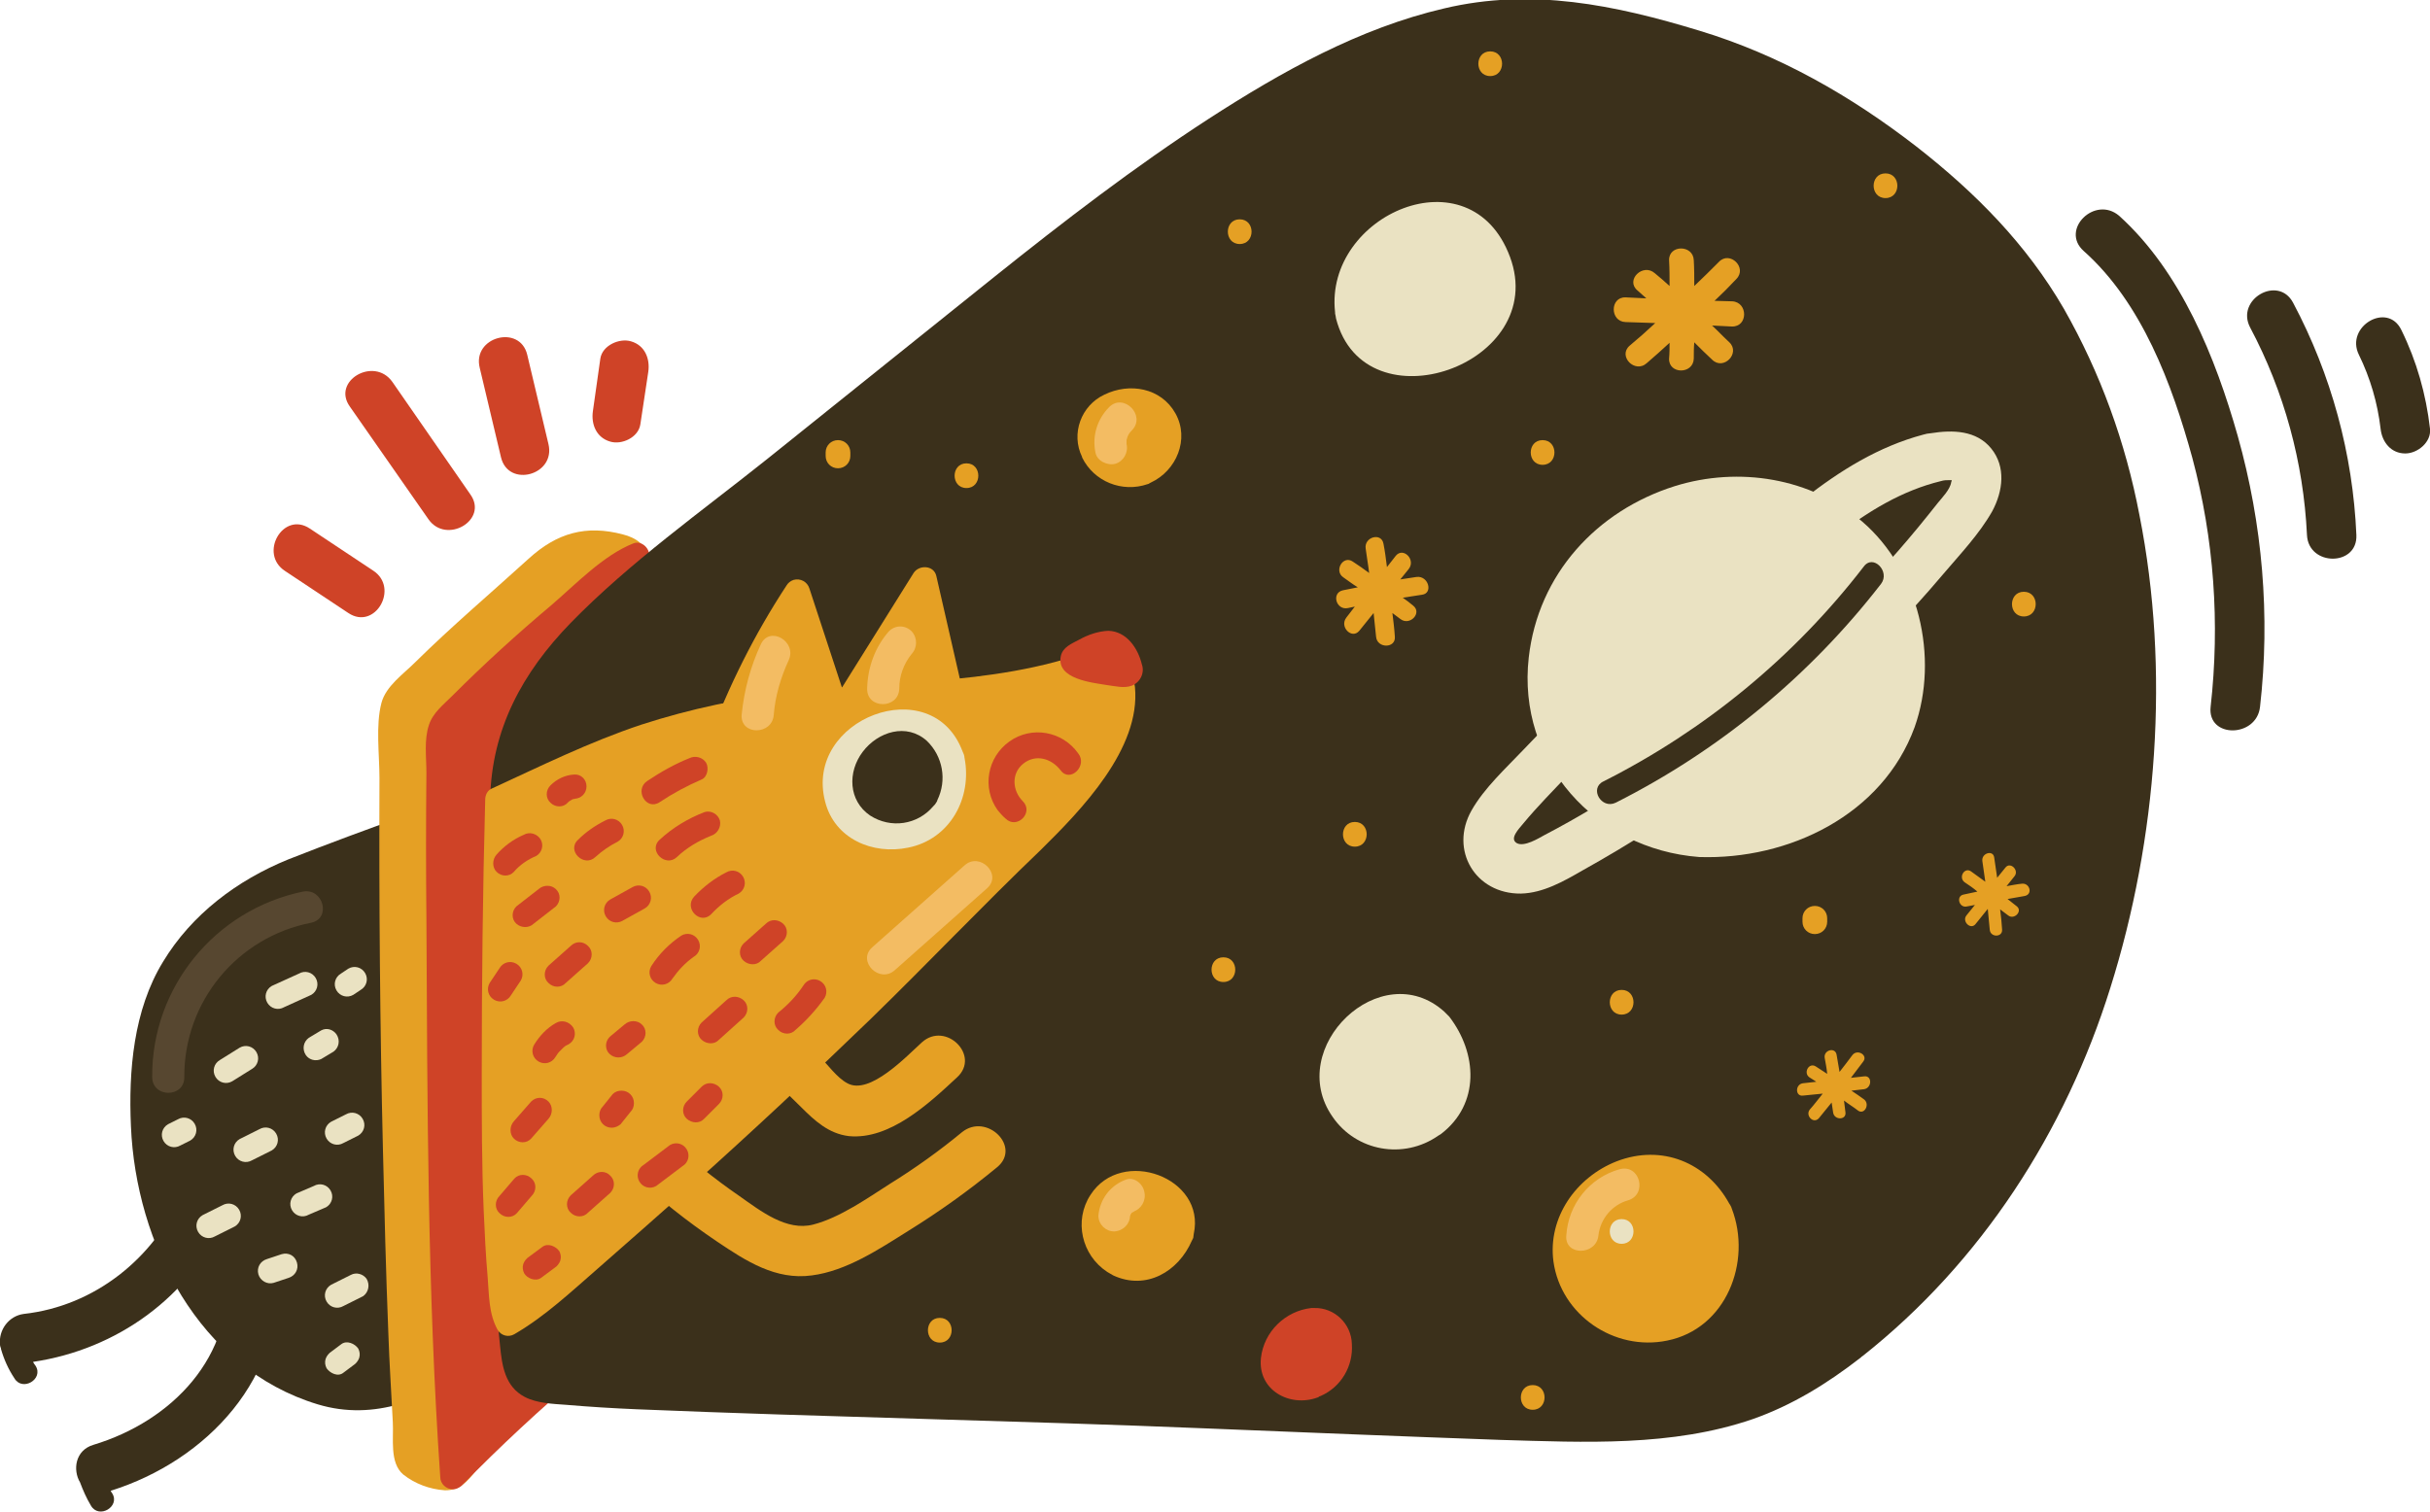 <?xml version="1.0" encoding="utf-8"?>
<!-- Generator: Adobe Illustrator 23.0.2, SVG Export Plug-In . SVG Version: 6.00 Build 0)  -->
<svg version="1.1" id="Layer_1" xmlns="http://www.w3.org/2000/svg" xmlns:xlink="http://www.w3.org/1999/xlink" x="0px" y="0px" viewBox="0 0 491.8 306" style="enable-background:new 0 0 491.8 306;" xml:space="preserve">

<g>
	<g id="Layer_1-2">
		<path d="M55.9,257.2c-0.6-6.4-10.6-6.4-10,0c1.6,17.4-11.1,30.5-27,35.3c-3.7,1.1-4.2,5.1-2.7,7.6
			c0.6,1.6,1.3,3.2,2.2,4.7c1.6,2.8,6,0.2,4.3-2.5c-0.1-0.1-0.2-0.3-0.3-0.5C41.9,295.7,57.9,278.7,55.9,257.2z" style="fill:#3B301B;"/>
		<path d="M6.7,275.7c16.9-2.5,31.8-13.1,38.7-29c2.5-5.8-6.1-10.9-8.6-5c-5.6,13-17.6,22.7-32,24.3
			c-3,0.4-5.1,3.2-4.8,6.2c0,0.3,0.1,0.5,0.2,0.8c0,0,0,0.1,0,0.1c0.6,2.1,1.5,4.1,2.7,5.9c1.6,2.8,6,0.2,4.3-2.5
			C7,276.2,6.8,276,6.7,275.7z" style="fill:#3B301B;"/>
		<path d="M134.6,176.6c-3.8-11.2-18.2-18.4-29.6-18.1c-7.6,0.2-15.1,3.7-22.2,6.3c-8.2,3-16.4,6-24.5,9.2
			c-10.3,4.2-19.5,11.1-25.3,20.7c-6,9.8-7,22.1-6.5,33.3c1,23.7,13.7,49,37.8,56.3c11.6,3.5,22.1-1.2,31.9-7.4
			c9.8-6.1,18.3-14,25-23.3c7.6-10.8,12.6-23.2,14.8-36.3C138.2,204.5,138.9,189.2,134.6,176.6z" style="fill:#3B301B;"/>
		<path d="M126.1,108.2c-7.5-2-13.4-0.3-19.1,4.9c-7.7,7-15.6,13.7-23,21c-2.4,2.4-5.9,4.8-6.8,8.2
			c-1.2,4.6-0.4,10.4-0.4,15.2c-0.1,25,0.1,50.1,0.7,75.1c0.3,12.5,0.6,24.9,1.1,37.4c0.2,6,0.6,11.9,0.9,17.9
			c0.2,3.3-0.7,8.2,2.1,10.6c2.4,1.9,5.4,3,8.4,3.2c2.9,0.1,4.7-1.8,6.3-4c1.8-2.6,3.8-6.2,4.1-9.4c0.2-2.5-1.1-4.1-2.5-5.8
			c5.2-4.7,10.4-9.3,15.9-13.7c4.4-3.5,8.1-5.4,10.1-10.6c1.9-5,0.2-12.3,0-17.7c-0.3-8.2-0.6-16.3-0.8-24.5
			c-0.5-16.1-0.9-32.3-1.2-48.4c-0.1-7.9-0.2-15.8-0.2-23.7c0-7.8-1.8-17.7,4.3-23.7c1.9-1.8,5-4,5-7
			C131.1,110.3,128.5,108.8,126.1,108.2z" style="fill:#E5A024;"/>
		<path d="M134,261.1c-2.2-49.5-3.1-99.1-2.6-148.7c0-1.5-1.6-3-3.2-2.4c-6.1,2.4-11.7,8.3-16.6,12.5
			c-6.9,5.8-13.6,11.9-20,18.3c-1.9,1.9-4,3.5-4.8,6c-1,3-0.5,6.5-0.5,9.6c-0.1,9.9-0.1,19.8,0,29.7c0.2,37.6,0.2,75.4,2.8,112.9
			c0,1.4,1.2,2.5,2.6,2.5c0.6,0,1.2-0.3,1.7-0.7c7.8-8,16-15.6,24.5-22.8c4.1-3.5,9.6-6.6,13.2-10.5c1.2-1.3,1.8-3.3,2.6-5
			C133.9,262.2,134,261.6,134,261.1z" style="fill:#CF4327;"/>
		<path d="M433,104.3c-2.8-14.7-7.9-28.8-15.3-41.8c-7.6-13.1-17.9-23.5-29.8-32.8c-13.3-10.3-27.8-18.6-44-23.5
			c-17.1-5.2-33.9-8.7-51.6-4.5c-17.2,4-32.9,12.8-47.6,22.3c-15.1,9.8-29.4,20.8-43.4,32c-15.3,12.3-30.7,24.6-46,36.9
			c-13.4,10.7-27.8,20.9-39.8,33.2c-9.8,10.1-16,21.5-16.3,35.7c-0.4,18.8-0.7,37.5-0.7,56.4c-0.1,18.1,0.8,36.2,2.7,54.2
			c0.4,4.1,1,8.3,5,10.4c2.5,1.3,5.7,1.4,8.4,1.6c4.7,0.4,9.5,0.7,14.3,0.9c38.6,1.6,77.3,2.3,115.9,3.9c19.6,0.8,39.2,1.6,58.9,2.3
			c17,0.5,34.7,1.4,51-4.2c8-2.8,15.1-7.2,21.8-12.4c0.1-0.1,0.2-0.1,0.2-0.2c0.1-0.1,0.2-0.1,0.3-0.2c24-19,41-45.4,50.1-74.5
			C436.6,169.8,439.2,135.6,433,104.3z" style="fill:#3B301B;"/>
		<path d="M305.6,52c-8-21.5-37.6-8.5-35.4,11.2c0,0.2,0,0.4,0.1,0.7c0,0.2,0.1,0.4,0.1,0.6
			C276.2,86.9,313.7,73.8,305.6,52z" style="fill:#EAE2C2;"/>
		<path d="M292.8,205.3c-0.2-0.2-0.3-0.3-0.5-0.5c-12.8-11.5-32.4,7.3-22.6,21.3c4.8,7,14.4,8.7,21.4,3.8
			c0.2-0.1,0.3-0.2,0.5-0.3c8-6.1,7.4-16.4,1.7-23.8C293.1,205.6,293,205.5,292.8,205.3z" style="fill:#EAE2C2;"/>
		<path d="M241.6,249.8c2.5-11.4-14.6-17.7-20.9-7.9c-3.4,5.2-1.8,12.2,3.4,15.6c0.4,0.2,0.8,0.5,1.2,0.7
			c6.7,3.1,13.2-0.8,15.9-7c0.1-0.2,0.2-0.4,0.3-0.6C241.5,250.3,241.6,250.1,241.6,249.8z" style="fill:#E5A024;"/>
		<path d="M350.5,244.7c-0.1-0.2-0.1-0.4-0.2-0.5c-0.1-0.2-0.2-0.4-0.3-0.5c-4.6-8.4-13.7-12.1-22.8-8.6
			c-8.2,3.2-14,11.4-12.8,20.3c1.5,10.8,12.3,18.2,23,16C349.4,269,354.6,255.4,350.5,244.7z" style="fill:#E5A024;"/>
		<path d="M237.9,83.7c-2.9-5.2-9.3-6.3-14.4-3.8c-4.7,2.2-6.8,7.9-4.5,12.6c0,0,0,0.1,0,0.1c2.4,4.9,8.1,7.2,13.3,5.4
			c0.1,0,0.3-0.1,0.4-0.2l0.2-0.1C238.1,95.3,240.8,88.9,237.9,83.7z" style="fill:#E5A024;"/>
		<path d="M273.6,272.1c-0.1-4.1-3.5-7.4-7.6-7.3c-0.2,0-0.4,0-0.6,0c-5.3,0.6-9.6,4.8-10.2,10.1
			c-0.7,6.5,5.8,10.1,11.5,8c0.1,0,0.2-0.1,0.3-0.2c0.1,0,0.2-0.1,0.3-0.1C271.4,280.8,273.9,276.6,273.6,272.1z" style="fill:#CF4327;"/>
		<path d="M286.7,116.8l-3.3,0.5l1.7-2.1c1.5-1.9-1.1-4.5-2.6-2.7l-1.8,2.3c-0.2-1.6-0.4-3.2-0.7-4.7
			c-0.4-2.4-4-1.4-3.6,1c0.2,1.6,0.5,3.2,0.7,4.9c-1.1-0.8-2.2-1.6-3.3-2.3c-2-1.4-3.9,1.9-1.9,3.2c1,0.7,1.9,1.4,2.9,2l-3,0.6
			c-2.4,0.5-1.4,4.1,1,3.6l1.4-0.3l-1.7,2.2c-1.5,1.9,1.1,4.5,2.6,2.7l2.9-3.6c0.2,1.6,0.3,3.2,0.5,4.8c0.2,2.4,4,2.4,3.8,0
			c-0.1-1.6-0.3-3.2-0.5-4.8c0.5,0.4,1.1,0.8,1.6,1.2c1.9,1.5,4.5-1.2,2.6-2.7c-0.7-0.6-1.4-1.1-2.1-1.6c1.3-0.2,2.6-0.4,3.9-0.6
			C290.1,120.1,289.1,116.5,286.7,116.8z" style="fill:#E5A024;"/>
		<path d="M377.3,217.9l-2.7,0.3c0.8-1.1,1.7-2.2,2.5-3.3c1-1.3-1.2-2.6-2.2-1.3s-1.7,2.3-2.6,3.4
			c-0.2-1.1-0.4-2.3-0.6-3.5c-0.3-1.6-2.7-0.9-2.4,0.7c0.2,1.1,0.4,2.1,0.5,3.2c-0.8-0.5-1.5-1-2.3-1.5c-1.4-0.9-2.6,1.3-1.3,2.2
			c0.5,0.3,0.9,0.6,1.4,0.9l-2.7,0.3c-1.6,0.2-1.6,2.7,0,2.5l4-0.4c-0.9,1.1-1.7,2.2-2.6,3.2c-1,1.2,0.7,3,1.8,1.8
			c0.9-1.1,1.7-2.1,2.6-3.2c0.1,0.7,0.2,1.3,0.3,2c0.2,1.6,2.7,1.6,2.5,0c-0.1-0.8-0.2-1.6-0.3-2.4c0.9,0.7,1.9,1.3,2.8,2
			c1.3,1,2.5-1.2,1.3-2.2c-0.8-0.6-1.7-1.2-2.6-1.8l2.6-0.3C378.9,220.2,378.9,217.7,377.3,217.9z" style="fill:#E5A024;"/>
		<path d="M409.2,178.9c-1,0.1-2,0.3-3.1,0.5l1.6-2c1-1.2-0.8-3-1.8-1.8l-1.7,2.1c-0.2-1.3-0.4-2.7-0.6-4.1
			c-0.2-1.6-2.6-0.9-2.4,0.7c0.2,1.4,0.4,2.8,0.6,4.2c-1-0.7-1.9-1.4-2.9-2.1c-1.3-0.9-2.6,1.2-1.3,2.2c0.9,0.6,1.8,1.2,2.6,1.9
			c-0.9,0.2-1.9,0.4-2.8,0.6c-1.6,0.3-0.9,2.8,0.7,2.4l1.6-0.3l-1.7,2.1c-1,1.2,0.8,3,1.8,1.8l2.5-3.1c0.1,1.4,0.3,2.8,0.4,4.2
			c0.1,1.6,2.6,1.6,2.5,0c-0.1-1.4-0.2-2.7-0.4-4.1c0.5,0.4,1.1,0.8,1.6,1.2c1.2,1,3-0.8,1.8-1.8c-0.6-0.5-1.3-1-1.9-1.5
			c1.1-0.2,2.3-0.4,3.4-0.6C411.5,181.1,410.8,178.7,409.2,178.9z" style="fill:#E5A024;"/>
		<path d="M350.6,61l-3.6-0.1c1.5-1.4,3-2.9,4.4-4.4c2.3-2.3-1.3-5.8-3.5-3.5c-1.6,1.6-3.3,3.3-5,4.9
			c0-1.7,0-3.5-0.1-5.2c-0.1-3.2-5.1-3.2-5,0c0.1,1.7,0.1,3.5,0.1,5.2c-1-0.9-2-1.8-3-2.6c-2.4-2.1-6,1.4-3.5,3.5l1.8,1.6l-4.2-0.2
			c-3.2-0.1-3.2,4.9,0,5l6,0.2c-1.7,1.6-3.4,3.1-5.2,4.6c-2.4,2.1,1.1,5.7,3.5,3.5c1.5-1.3,3.1-2.7,4.6-4.1c0,1.1,0,2.1-0.1,3.2
			c-0.1,3.2,4.9,3.2,5,0c0-1.1,0-2.2,0.1-3.3c1.2,1.2,2.4,2.4,3.6,3.5c2.3,2.3,5.8-1.3,3.5-3.5c-1.2-1.1-2.3-2.3-3.5-3.4l4,0.2
			C353.8,66.2,353.8,61.2,350.6,61z" style="fill:#E5A024;"/>
		<path d="M376.9,105.6c-10.4-8.9-25-11.2-37.9-7.2c-15.9,5-27.7,17.9-29.6,34.7c-2.4,21.2,13.5,38.8,34.5,40.4
			c18.1,0.6,37.1-8.5,43.6-26.3C392.5,133.1,388.3,115.4,376.9,105.6z" style="fill:#EAE2C2;"/>
		<path d="M403,90.8c-3-3.7-7.8-3.8-12.2-3.1c-0.3,0-0.5,0.1-0.8,0.1c-0.3,0.1-0.5,0.1-0.8,0.2
			c-18,4.8-31.3,19.5-45.1,31.1c-8.2,6.9-16.4,13.8-24.2,21.1c-3.9,3.7-7.8,7.6-11.5,11.5c-3.6,3.8-8,7.8-10.6,12.4
			c-4.5,8,0.8,16.9,10,16.8c4.5-0.1,8.7-2.5,12.5-4.7c4.7-2.6,9.3-5.4,13.8-8.2c17.2-11,33.1-24,47.3-38.7
			c4.1-4.2,8.1-8.6,11.9-13.1c3.4-4,7.3-8.1,9.9-12.7C405.4,99.4,406,94.5,403,90.8z M392.2,101.8c-2.6,3.3-5.3,6.6-8.1,9.8
			c-5,5.7-10.2,11.3-15.7,16.5C357.2,139,345,148.8,332,157.4c-6.3,4.3-12.8,8.2-19.5,11.7c-1.1,0.6-4,2.4-5.5,1.6
			c-1.6-0.9,0.4-2.9,1.3-4c2.9-3.5,6.1-6.7,9.2-10c11.3-11.7,23.7-22,36-32.5c11.8-10.1,23.7-23,39.3-26.8c0.6-0.2,1.2-0.2,1.8-0.2
			c0.1,0,0.3,0,0.4,0c0,0.1,0,0.2-0.1,0.4C394.7,99.1,393,100.8,392.2,101.8L392.2,101.8z" style="fill:#EAE2C2;"/>
		<path d="M328.2,251.8c3.2,0,3.2-5,0-5S325,251.8,328.2,251.8z" style="fill:#EAE2C2;"/>
		<path d="M196,145l-6.5-28.4c-0.5-2.2-3.5-2.3-4.6-0.6l-14.5,23.2l-6.6-20.1c-0.4-1.3-1.8-2.1-3.2-1.7
			c-0.6,0.2-1.1,0.6-1.4,1.1c-6.5,9.9-11.8,20.5-15.9,31.6c-1.1,3,3.7,4.3,4.8,1.3c0.1-0.3,0.2-0.6,0.4-1l42.5-4.5l0.1,0.4
			C191.9,149.5,196.7,148.2,196,145z" style="fill:#E5A024;"/>
		<path d="M229.7,139.1c-0.3-2.2-1-4.6-0.8-6.9s-2.2-2.8-3.8-2.2c-20.5,9-43,7.5-64.7,10.2c-10.4,1.1-20.7,3.3-30.6,6.5
			c-10.5,3.5-20.4,8.4-30.4,13c-0.8,0.4-1.2,1.3-1.2,2.2c-0.5,18.5-0.7,36.9-0.7,55.4c0,9.3,0,18.6,0.4,27.9
			c0.2,4.5,0.4,8.9,0.8,13.4c0.3,3.7,0.2,7.3,2,10.6c0.7,1.2,2.2,1.6,3.4,0.9c6.2-3.6,11.5-8.6,16.9-13.3c6.3-5.5,12.5-11,18.7-16.5
			c12.4-11.1,24.6-22.5,36.6-34.1c11.6-11.3,22.7-23,34.4-34.2C218.8,164,230.9,151.6,229.7,139.1z" style="fill:#E5A024;"/>
		<path d="M195.2,153.4c0-0.4-0.2-0.9-0.4-1.3c-6.2-16.5-32.2-6.6-27.8,10.2c1.9,7.5,9.6,10.8,16.8,9.3
			C192.3,169.9,196.8,161.5,195.2,153.4z" style="fill:#EAE2C2;"/>
		<path d="M187.6,150c-4.1-3.7-9.9-1.9-13,2.2s-2.9,9.9,1.5,12.9c4.2,2.7,9.6,1.9,12.8-1.9c0.2-0.2,0.4-0.4,0.5-0.6
			c0.1-0.2,0.3-0.4,0.3-0.6C191.7,157.9,190.8,153.1,187.6,150z" style="fill:#3B301B;"/>
		<path d="M231.1,134.5c-0.8-3.3-3.1-6.7-6.8-6.8c-2.1,0.1-4.1,0.8-5.9,1.8c-1.5,0.8-3.3,1.5-3.7,3.3
			c-1,4.7,6.4,5.4,9.4,5.9c1.6,0.2,3.4,0.7,5,0.1C230.8,138.1,231.7,136.2,231.1,134.5z" style="fill:#CF4327;"/>
		<path d="M207,162.2c-2.1-2.1-2.4-5.6,0.1-7.6s5.7-1.1,7.6,1.4s5.5-1,3.5-3.5c-3.2-4.5-9.4-5.6-13.9-2.4
			c-4.5,3.2-5.6,9.4-2.4,13.9c0.5,0.6,1,1.2,1.6,1.7C205.8,168,209.3,164.5,207,162.2L207,162.2z" style="fill:#CF4327;"/>
		<path d="M127.9,237.6c5.4,5.1,11.2,9.7,17.3,13.8c5.8,3.9,11.8,7.8,19.1,6.8c7-0.9,13.6-5.3,19.5-9
			c6.3-3.9,12.3-8.2,18-12.9c5-4.1-2.1-11.1-7.1-7.1c-4.6,3.8-9.5,7.3-14.5,10.4c-4.7,3-10.2,6.9-15.6,8.3s-10.6-2.7-15-5.8
			c-5.1-3.5-10-7.5-14.6-11.7C130.3,226.2,123.2,233.2,127.9,237.6L127.9,237.6z" style="fill:#E5A024;"/>
		<path d="M151.6,213.8c3.5,3.4,7,6.9,10.5,10.3c2.8,2.8,5.6,5.4,9.7,5.9c8.3,0.8,16.2-6.6,21.9-11.9
			c4.8-4.4-2.3-11.4-7.1-7.1c-3.1,2.8-10.6,10.8-15.1,8.3c-2.1-1.1-4-3.8-5.7-5.5l-7.2-7.1C154.1,202.2,147,209.3,151.6,213.8
			L151.6,213.8z" style="fill:#E5A024;"/>
		<path d="M139.5,153.5c-3,1.2-5.8,2.8-8.5,4.6c-2.7,1.8-0.2,6.1,2.5,4.3c2.7-1.8,5.5-3.3,8.5-4.6
			c1.2-0.5,1.5-2.4,0.9-3.4C142.2,153.3,140.7,152.9,139.5,153.5L139.5,153.5z" style="fill:#CF4327;"/>
		<path d="M142.6,164.4c-3.4,1.3-6.5,3.2-9.1,5.6c-2.4,2.2,1.2,5.7,3.5,3.5c2-1.9,4.4-3.3,6.9-4.3
			c1.3-0.4,2.1-1.8,1.8-3.1C145.3,164.8,143.9,164,142.6,164.4L142.6,164.4z" style="fill:#CF4327;"/>
		<path d="M147,176.6c-2.4,1.2-4.6,2.9-6.5,4.9c-2.2,2.4,1.3,5.9,3.5,3.5c1.6-1.7,3.4-3.1,5.5-4.1
			c1.2-0.7,1.6-2.2,0.9-3.4S148.2,175.9,147,176.6z" style="fill:#CF4327;"/>
		<path d="M155,187l-4.5,4c-1,1-1,2.6,0,3.5s2.6,1,3.5,0l4.5-4c1-1,1-2.6,0-3.5S156,186,155,187L155,187z" style="fill:#CF4327;"/>
		<path d="M162.6,199.5c-1.4,2.1-3.1,3.9-5.1,5.5c-1,1-1,2.6,0,3.5c1,1,2.6,1,3.5,0c2.2-1.9,4.2-4.1,5.9-6.5
			c0.7-1.2,0.3-2.7-0.9-3.4C164.8,197.9,163.3,198.3,162.6,199.5L162.6,199.5z" style="fill:#CF4327;"/>
		<path d="M147,202.5l-5,4.5c-1,1-1,2.6,0,3.5s2.6,1,3.5,0l5-4.5c1-1,1-2.6,0-3.5S148,201.5,147,202.5z" style="fill:#CF4327;"/>
		<path d="M137.9,189.4c-2.4,1.6-4.5,3.7-6.1,6.2c-0.7,1.2-0.3,2.7,0.9,3.4c1.2,0.7,2.7,0.3,3.4-0.9l0,0
			c1.2-1.7,2.6-3.2,4.3-4.4c1.2-0.7,1.6-2.2,0.9-3.4C140.6,189.1,139.1,188.7,137.9,189.4L137.9,189.4z" style="fill:#CF4327;"/>
		<path d="M128,179.6l-4.5,2.5c-1.2,0.7-1.6,2.2-0.9,3.4c0.7,1.2,2.2,1.6,3.4,0.9l4.5-2.5c1.2-0.7,1.6-2.2,0.9-3.4
			S129.2,178.9,128,179.6L128,179.6z" style="fill:#CF4327;"/>
		<path d="M122.5,166.1c-2,1-3.9,2.3-5.5,3.9c-2.4,2.2,1.2,5.7,3.5,3.5c1.3-1.2,2.9-2.3,4.5-3.1
			c1.2-0.7,1.6-2.2,0.9-3.4C125.2,165.8,123.7,165.4,122.5,166.1L122.5,166.1L122.5,166.1z" style="fill:#CF4327;"/>
		<path d="M116.2,156.8c-1.8,0.1-3.5,0.9-4.8,2.2c-1,1-1,2.6,0,3.5c1,1,2.6,1,3.5,0l0,0c0.1-0.1,0.6-0.7,0.2-0.2
			c0.2-0.1,0.4-0.3,0.6-0.4l0.3-0.1c-0.3,0.1-0.3,0.1-0.1,0c0.1,0,1-0.2,0.3-0.1c1.4,0,2.5-1.1,2.5-2.5
			C118.7,157.8,117.6,156.7,116.2,156.8L116.2,156.8z" style="fill:#CF4327;"/>
		<path d="M106,169c-2.1,0.9-4,2.3-5.5,4c-0.9,1-0.9,2.6,0,3.5c1,1,2.6,1,3.5,0c1.2-1.4,2.8-2.5,4.5-3.2
			c1.2-0.7,1.6-2.2,0.9-3.4C108.7,168.8,107.2,168.3,106,169z" style="fill:#CF4327;"/>
		<path d="M109,180l-4.5,3.5c-1,1-1,2.6,0,3.5c1,0.9,2.6,0.9,3.5,0l4.5-3.5c1-1,1-2.6,0-3.5
			C111.6,179.1,110,179.1,109,180z" style="fill:#CF4327;"/>
		<path d="M115.5,191.5l-4.5,4c-1,1-1,2.6,0,3.5c1,1,2.6,1,3.5,0l4.5-4c1-1,1-2.6,0-3.5
			C118,190.5,116.5,190.5,115.5,191.5L115.5,191.5z" style="fill:#CF4327;"/>
		<path d="M126.4,207.4l-3,2.5c-1,1-1,2.6,0,3.5c1,0.9,2.5,0.9,3.5,0l3-2.5c1-1,1-2.6,0-3.5
			C129,206.5,127.4,206.5,126.4,207.4z" style="fill:#CF4327;"/>
		<path d="M142,220l-3,3c-1,1-1,2.6,0,3.5s2.6,1,3.5,0l3-3c1-1,1-2.6,0-3.5S143,219,142,220z" style="fill:#CF4327;"/>
		<path d="M124,221.5l-2,2.5c-0.5,0.5-0.7,1.1-0.7,1.8c0,1.4,1.1,2.5,2.5,2.5c0.7,0,1.3-0.3,1.8-0.7l2-2.5
			c0.5-0.5,0.7-1.1,0.7-1.8c0-1.4-1.1-2.5-2.5-2.5C125.1,220.8,124.5,221,124,221.5z" style="fill:#CF4327;"/>
		<path d="M112.5,207.1c-1.8,1-3.3,2.6-4.4,4.4c-0.7,1.2-0.3,2.7,0.9,3.4c1.2,0.7,2.7,0.3,3.4-0.9
			c0.2-0.3,0.4-0.6,0.6-0.9c-0.3,0.4,0.1-0.1,0.2-0.2l0.4-0.4l0.4-0.4c0,0,0.5-0.4,0.2-0.2s0.2-0.1,0.3-0.2l0.6-0.3
			c1.2-0.7,1.6-2.2,0.9-3.4C115.2,206.8,113.7,206.4,112.5,207.1L112.5,207.1z" style="fill:#CF4327;"/>
		<path d="M101.1,196l-2,3c-0.7,1.2-0.3,2.7,0.9,3.4c1.2,0.7,2.7,0.3,3.4-0.9l2-3c0.7-1.2,0.3-2.7-0.9-3.4
			C103.3,194.4,101.8,194.8,101.1,196z" style="fill:#CF4327;"/>
		<path d="M107.5,223l-3.5,4c-0.9,1-0.9,2.6,0,3.5c1,1,2.6,1,3.5,0l3.5-4c0.9-1,0.9-2.6,0-3.5
			C110,222,108.5,222,107.5,223z" style="fill:#CF4327;"/>
		<path d="M120,238l-4.5,4c-1,1-1,2.6,0,3.5c1,1,2.6,1,3.5,0l0,0l4.5-4c1-1,1-2.6,0-3.5C122.6,237,121,237,120,238z" style="fill:#CF4327;"/>
		<path d="M104.1,238.6l-3,3.5c-1,1-1,2.6,0,3.5c1,1,2.6,1,3.5,0l3-3.5c1-1,1-2.6,0-3.5
			C106.6,237.6,105,237.6,104.1,238.6L104.1,238.6z" style="fill:#CF4327;"/>
		<path d="M109.5,258.7l2.7-2c0.5-0.3,1-0.9,1.2-1.5c0.2-0.7,0.1-1.3-0.2-1.9c-0.7-1-2.3-1.7-3.4-0.9l-2.7,2
			c-0.5,0.3-1,0.9-1.2,1.5c-0.2,0.7-0.1,1.3,0.2,1.9C106.7,258.8,108.4,259.5,109.5,258.7z" style="fill:#CF4327;"/>
		<path d="M132.8,240.1l5.3-4c1.2-0.7,1.6-2.2,0.9-3.4c-0.7-1.2-2.2-1.6-3.4-0.9l-5.3,4c-1.2,0.7-1.6,2.2-0.9,3.4
			C130.1,240.4,131.6,240.8,132.8,240.1z" style="fill:#CF4327;"/>
		<path d="M247.6,198.8c3.2,0,3.2-5,0-5S244.4,198.8,247.6,198.8z" style="fill:#E5A024;"/>
		<path d="M190.2,271.8c3.2,0,3.2-5,0-5S187,271.8,190.2,271.8z" style="fill:#E5A024;"/>
		<path d="M310.2,285.4c3.2,0,3.2-5,0-5S307,285.4,310.2,285.4z" style="fill:#E5A024;"/>
		<path d="M328.2,205.4c3.2,0,3.2-5,0-5S325,205.4,328.2,205.4z" style="fill:#E5A024;"/>
		<path d="M274.2,171.4c3.2,0,3.2-5,0-5S271,171.4,274.2,171.4z" style="fill:#E5A024;"/>
		<path d="M409.6,124.8c3.2,0,3.2-5,0-5S406.4,124.8,409.6,124.8z" style="fill:#E5A024;"/>
		<path d="M381.6,40.1c3.2,0,3.2-5,0-5S378.4,40.1,381.6,40.1z" style="fill:#E5A024;"/>
		<path d="M312.2,94.1c3.2,0,3.2-5,0-5S309,94.1,312.2,94.1z" style="fill:#E5A024;"/>
		<path d="M301.6,15.4c3.2,0,3.2-5,0-5S298.4,15.4,301.6,15.4z" style="fill:#E5A024;"/>
		<path d="M250.9,49.4c3.2,0,3.2-5,0-5S247.7,49.4,250.9,49.4z" style="fill:#E5A024;"/>
		<path d="M167.1,91.6v0.7c0,1.4,1.1,2.5,2.5,2.5s2.5-1.1,2.5-2.5v-0.7c0-1.4-1.1-2.5-2.5-2.5S167.1,90.2,167.1,91.6z" style="fill:#E5A024;"/>
		<path d="M364.8,185.9v0.7c0,1.4,1.1,2.5,2.5,2.5s2.5-1.1,2.5-2.5v-0.7c0-1.4-1.1-2.5-2.5-2.5S364.8,184.5,364.8,185.9
			z" style="fill:#E5A024;"/>
		<path d="M195.6,98.8c3.2,0,3.2-5,0-5S192.4,98.8,195.6,98.8z" style="fill:#E5A024;"/>
		<path d="M57.5,203.9l5.5-2.5c1.2-0.7,1.6-2.2,0.9-3.4c-0.7-1.2-2.2-1.6-3.4-0.9l-5.5,2.5c-1.2,0.7-1.6,2.2-0.9,3.4
			C54.8,204.2,56.3,204.6,57.5,203.9L57.5,203.9z" style="fill:#EAE2C2;"/>
		<path d="M47,218.9l4-2.5c1.2-0.7,1.6-2.2,0.9-3.4c-0.7-1.2-2.2-1.6-3.4-0.9l0,0l-4,2.5c-1.2,0.7-1.6,2.2-0.9,3.4
			C44.3,219.2,45.8,219.6,47,218.9z" style="fill:#EAE2C2;"/>
		<path d="M65,214.4l2.5-1.5c1.1-0.8,1.4-2.3,0.6-3.5c-0.7-1-2-1.4-3.1-0.8l-2.5,1.5c-1.1,0.8-1.4,2.3-0.6,3.5
			C62.6,214.6,63.9,214.9,65,214.4z" style="fill:#EAE2C2;"/>
		<path d="M51,234.9l4-2c1.2-0.7,1.6-2.2,0.9-3.4c-0.7-1.2-2.2-1.6-3.4-0.9l-4,2c-1.2,0.7-1.6,2.2-0.9,3.4
			C48.3,235.2,49.8,235.6,51,234.9z" style="fill:#EAE2C2;"/>
		<path d="M69.5,231.4l3-1.5c1.2-0.7,1.6-2.2,0.9-3.4c-0.7-1.2-2.2-1.6-3.4-0.9l-3,1.5c-1.2,0.7-1.6,2.2-0.9,3.4
			C66.8,231.7,68.3,232.1,69.5,231.4z" style="fill:#EAE2C2;"/>
		<path d="M62.5,245.9l3.5-1.5c1.2-0.7,1.6-2.2,0.9-3.4c-0.7-1.2-2.2-1.6-3.4-0.9l-3.5,1.5c-1.2,0.7-1.6,2.2-0.9,3.4
			C59.8,246.2,61.3,246.6,62.5,245.9L62.5,245.9z" style="fill:#EAE2C2;"/>
		<path d="M69.5,264.4l4-2c1.1-0.8,1.4-2.3,0.7-3.5c-0.7-1-2.1-1.4-3.2-0.8l-4,2c-1.2,0.7-1.6,2.2-0.9,3.4
			C66.8,264.7,68.3,265.1,69.5,264.4L69.5,264.4z" style="fill:#EAE2C2;"/>
		<path d="M69.5,277.9l2-1.5c0.5-0.3,1-0.9,1.2-1.5c0.2-0.7,0.1-1.3-0.2-1.9c-0.7-1-2.3-1.7-3.4-0.9l-2,1.5
			c-0.5,0.3-1,0.9-1.2,1.5c-0.2,0.7-0.1,1.3,0.2,1.9C66.8,278,68.4,278.8,69.5,277.9z" style="fill:#EAE2C2;"/>
		<path d="M55.4,259.7l3-1c1.3-0.4,2.1-1.7,1.7-3.1s-1.7-2.1-3.1-1.7l-3,1c-1.3,0.4-2.1,1.7-1.7,3.1
			C52.7,259.3,54.1,260.1,55.4,259.7z" style="fill:#EAE2C2;"/>
		<path d="M43.5,250.3l4-2c1.2-0.7,1.6-2.2,0.9-3.4c-0.7-1.2-2.2-1.6-3.4-0.9l-4,2c-1.2,0.7-1.6,2.2-0.9,3.4
			C40.8,250.6,42.3,251,43.5,250.3z" style="fill:#EAE2C2;"/>
		<path d="M71.5,201.4l1.5-1c1.2-0.7,1.6-2.2,0.9-3.4c-0.7-1.2-2.2-1.6-3.4-0.9l0,0l-1.5,1c-1.2,0.7-1.6,2.2-0.9,3.4
			C68.8,201.7,70.3,202.1,71.5,201.4z" style="fill:#EAE2C2;"/>
		<path d="M36.5,231.9l2-1c1.2-0.7,1.6-2.2,0.9-3.4c-0.7-1.2-2.2-1.6-3.4-0.9l-2,1c-1.2,0.7-1.6,2.2-0.9,3.4
			C33.8,232.2,35.3,232.6,36.5,231.9z" style="fill:#EAE2C2;"/>
		<path d="M75.5,115.5l-12.8-8.5c-5.4-3.6-10.4,5.1-5,8.6l12.8,8.5C75.9,127.7,80.9,119,75.5,115.5z" style="fill:#CF4327;"/>
		<path d="M95.2,100.1L79.4,77.3c-3.7-5.2-12.3-0.2-8.6,5l15.9,22.8C90.3,110.3,98.9,105.3,95.2,100.1L95.2,100.1z" style="fill:#CF4327;"/>
		<path d="M111,89.9l-4.3-18.1c-1.5-6.2-11.2-3.6-9.6,2.7l4.3,18.1C102.9,98.8,112.5,96.2,111,89.9L111,89.9z" style="fill:#CF4327;"/>
		<path d="M129.6,85.9l1.6-10.6c0.4-2.7-0.7-5.4-3.5-6.2c-2.3-0.7-5.8,0.8-6.2,3.5L120,83.2c-0.4,2.7,0.7,5.4,3.5,6.2
			C125.8,90.1,129.2,88.6,129.6,85.9L129.6,85.9z" style="fill:#CF4327;"/>
		<path d="M327,162.5c21-10.6,39.3-25.7,53.7-44.3c1.9-2.5-1.6-6.1-3.5-3.5c-14.1,18.3-32.1,33.1-52.7,43.5
			C321.6,159.6,324.1,163.9,327,162.5L327,162.5z" style="fill:#3B301B;"/>
		<path d="M421.7,50.8c11.8,10.5,17.9,27,22,41.9c4.4,16.4,5.6,33.5,3.7,50.4c-0.7,6.4,9.3,6.3,10,0
			c2.1-18.4,0.5-37-4.5-54.8c-4.5-15.9-11.5-33.3-24-44.6C424,39.5,416.9,46.5,421.7,50.8L421.7,50.8z" style="fill:#3B301B;"/>
		<path d="M455.4,66.3c6.9,13,10.8,27.3,11.5,42c0.3,6.4,10.3,6.4,10,0c-0.7-16.4-5.1-32.5-12.8-47
			C461.1,55.6,452.4,60.6,455.4,66.3L455.4,66.3z" style="fill:#3B301B;"/>
		<path d="M477.4,71.8c2.3,4.7,3.8,9.8,4.4,15c0.3,2.7,2.1,5,5,5c2.5,0,5.3-2.3,5-5c-0.8-7-2.7-13.7-5.8-20
			C483.2,61,474.6,66.1,477.4,71.8z" style="fill:#3B301B;"/>
		<path d="M156.6,144.7c0.3-3.8,1.4-7.5,3-11c1.8-3.8-3.8-7.1-5.6-3.3c-2.1,4.5-3.4,9.3-3.9,14.3
			C149.8,148.9,156.3,148.9,156.6,144.7L156.6,144.7z" style="fill:#F3BC63;"/>
		<path d="M182,139.4c0-2.6,0.9-5,2.5-7c1.2-1.3,1.2-3.3,0-4.6c-1.3-1.3-3.3-1.3-4.6,0c-2.8,3.2-4.3,7.3-4.4,11.6
			C175.4,143.6,181.9,143.6,182,139.4L182,139.4z" style="fill:#F3BC63;"/>
		<path d="M181.1,196.4l18.7-16.6c3.1-2.8-1.5-7.4-4.6-4.6l-18.7,16.6C173.4,194.6,178,199.2,181.1,196.4z" style="fill:#F3BC63;"/>
		<path d="M327.8,236.7c-6.1,1.7-10.4,7.1-10.8,13.4c-0.4,4.2,6.1,4.1,6.5,0c0.4-3.4,2.8-6.2,6-7.1
			C333.5,241.8,331.9,235.6,327.8,236.7L327.8,236.7z" style="fill:#F3BC63;"/>
		<path d="M227.9,238.8c-3.1,1.1-5.3,3.9-5.6,7.3c0,1.8,1.5,3.2,3.2,3.2c1.8-0.1,3.2-1.5,3.2-3.2c0,0.4-0.1,0.5,0,0.1
			c0-0.1,0.1-0.6,0-0.1s0.1-0.1,0.1-0.2s0.4-0.6,0.1-0.2s0.1,0,0.1-0.1c0.4-0.4,0.1,0-0.1,0c0,0,1.4-0.7,0.4-0.3
			c1.7-0.5,2.7-2.3,2.3-4C231.3,239.6,229.5,238.2,227.9,238.8L227.9,238.8z" style="fill:#F3BC63;"/>
		<path d="M224.5,82.4c-2.4,2.4-3.5,5.8-2.8,9.2c0.3,1.7,2.4,2.7,4,2.3c1.7-0.5,2.7-2.3,2.3-4c0,0.3,0,0.2,0-0.2
			c0-0.2,0-0.5,0-0.7c-0.1,0.5,0.2-0.6,0.2-0.6c0.2-0.5,0.5-0.9,0.9-1.3C232,84.1,227.4,79.5,224.5,82.4L224.5,82.4z" style="fill:#F3BC63;"/>
		<path d="M37.3,218.1C37.2,202.8,48,189.7,63,186.8c4.1-0.9,2.4-7.1-1.7-6.3c-17.8,3.7-30.6,19.4-30.5,37.5
			C30.8,222.3,37.3,222.3,37.3,218.1L37.3,218.1z" style="fill:#574730;"/>
	</g>
</g>
</svg>
